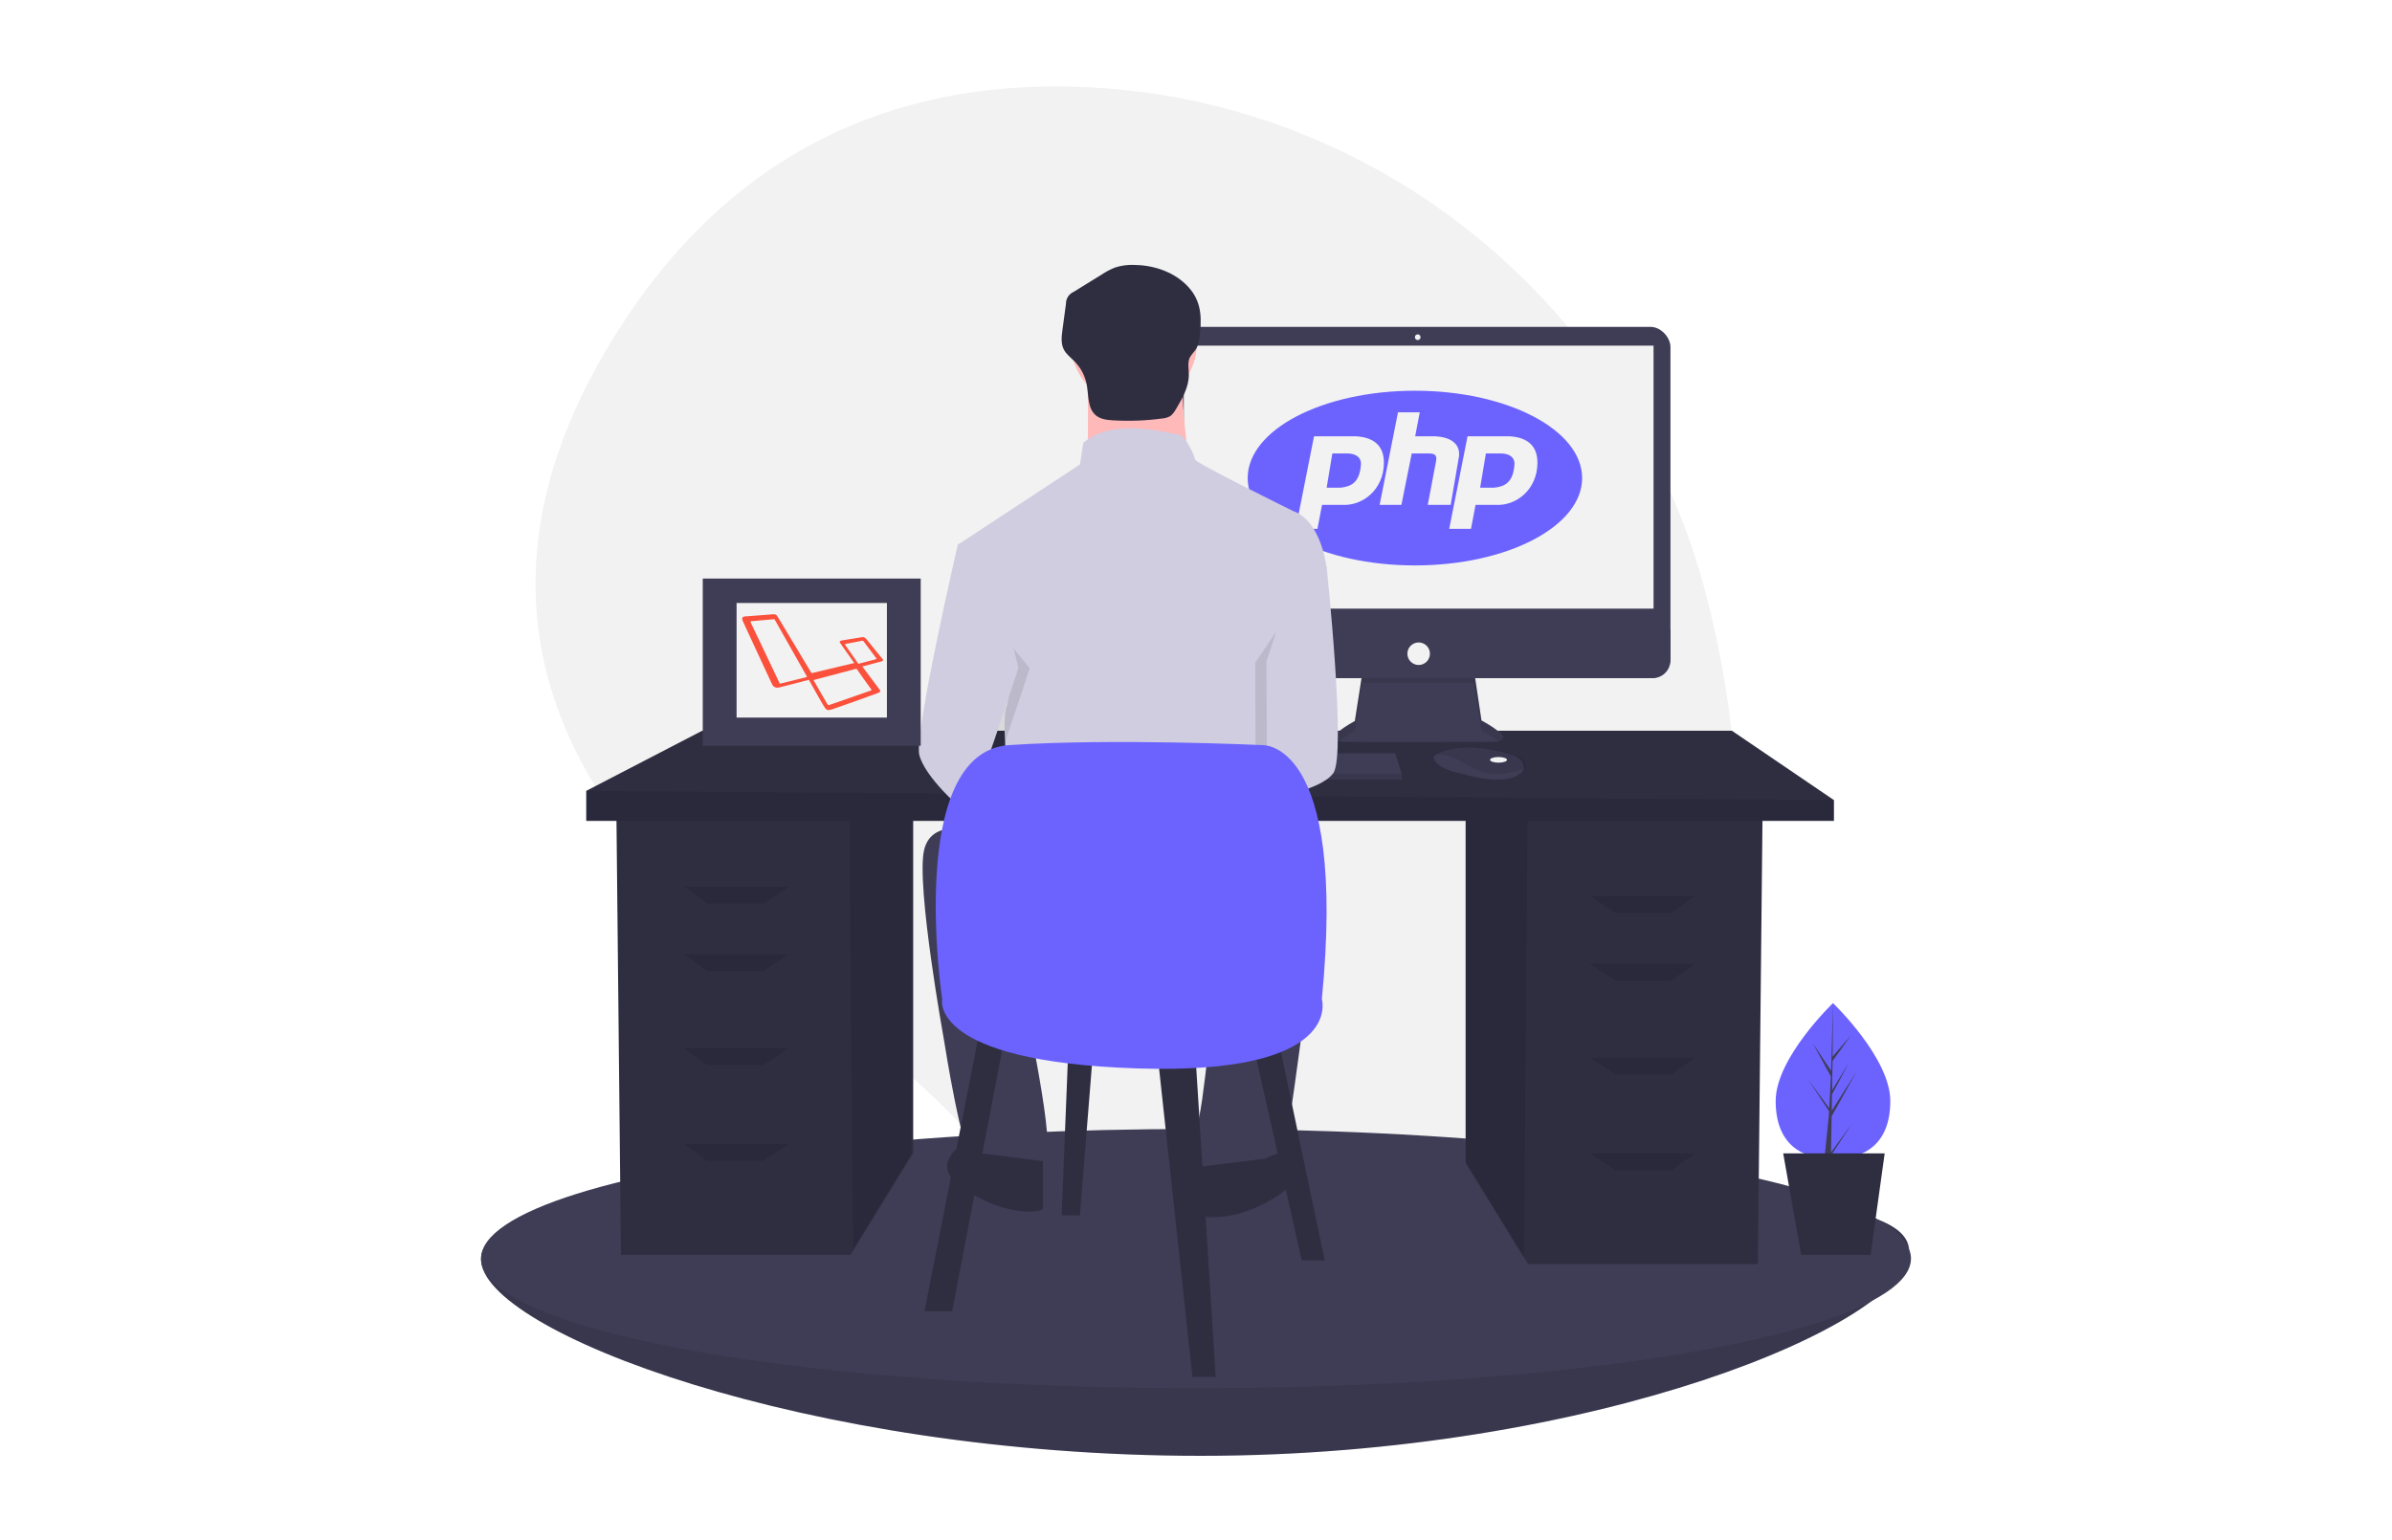 <?xml version="1.0" encoding="UTF-8"?>
<svg width="1273px" height="820px" viewBox="0 0 1273 820" version="1.1" xmlns="http://www.w3.org/2000/svg" xmlns:xlink="http://www.w3.org/1999/xlink">
    <!-- Generator: Sketch 54.1 (76490) - https://sketchapp.com -->
    <title>php</title>
    <desc>Created with Sketch.</desc>
    <g id="php" stroke="none" stroke-width="1" fill="none" fill-rule="evenodd">
        <g transform="translate(256, 46)" fill-rule="nonzero">
            <path d="M652.608,273.006 C613.02,117.154 476.231,4.65 315.671,0.137 C230.787,-2.248 141.466,25.937 76.434,124.568 C-39.819,300.881 83.578,422.719 169.606,480.614 C211.169,508.64 248.619,542.34 280.871,580.737 C338.981,649.774 450.77,735.564 583.907,601.145 C680.404,503.718 678.977,376.82 652.608,273.006 Z" id="Path" fill="#F2F2F2"></path>
            <path d="M760,619.968 C760,658.089 593.198,729 383.086,729 C172.974,729 0,662.485 0,624.364 C0,586.243 172.974,590.951 383.086,590.951 C593.198,590.951 760,581.847 760,619.968 Z" id="Path" fill="#3F3D56"></path>
            <path d="M760,619.968 C760,658.089 593.198,729 383.086,729 C172.974,729 0,662.485 0,624.364 C0,586.243 172.974,590.951 383.086,590.951 C593.198,590.951 760,581.847 760,619.968 Z" id="Path" fill="#000000" opacity="0.1"></path>
            <ellipse id="Oval" fill="#3F3D56" cx="380.5" cy="624" rx="380.5" ry="69"></ellipse>
            <polygon id="Path" fill="#2F2E41" points="524 388 524 572.794 554.971 623.168 557.328 627 679.531 627 682 388"></polygon>
            <polygon id="Path" fill="#000000" opacity="0.1" points="524 388 524 573.447 555.092 624 557 388"></polygon>
            <polygon id="Path" fill="#2F2E41" points="230 383 230 567.794 199.029 618.168 196.672 622 74.469 622 72 383"></polygon>
            <polygon id="Path" fill="#000000" opacity="0.1" points="229 383 229 568.447 197.909 619 196 383"></polygon>
            <polygon id="Path" fill="#2F2E41" points="720 379.923 720 391 56 391 56 375 117.71 343 665.695 343"></polygon>
            <polygon id="Path" fill="#000000" opacity="0.1" points="720 379.923 720 391 56 391 56 375"></polygon>
            <polygon id="Path" fill="#000000" opacity="0.1" points="150.311 435 120.444 435 108 426 164 426"></polygon>
            <polygon id="Path" fill="#000000" opacity="0.1" points="150.311 471 120.444 471 108 462 164 462"></polygon>
            <polygon id="Path" fill="#000000" opacity="0.1" points="150.311 521 120.444 521 108 512 164 512"></polygon>
            <polygon id="Path" fill="#000000" opacity="0.1" points="150.311 572 120.444 572 108 563 164 563"></polygon>
            <polygon id="Path" fill="#000000" opacity="0.1" points="603.689 440 633.556 440 646 431 590 431"></polygon>
            <polygon id="Path" fill="#000000" opacity="0.1" points="603.689 476 633.556 476 646 467 590 467"></polygon>
            <polygon id="Path" fill="#000000" opacity="0.1" points="603.689 526 633.556 526 646 517 590 517"></polygon>
            <polygon id="Path" fill="#000000" opacity="0.1" points="603.689 577 633.556 577 646 568 590 568"></polygon>
            <path d="M469.127,311.58 L465.033,337.802 C465.033,337.802 444.879,348.544 459.05,348.86 C473.221,349.176 539.982,348.86 539.982,348.86 C539.982,348.86 552.894,348.86 532.425,337.486 L528.331,310 L469.127,311.58 Z" id="Path" fill="#3F3D56"></path>
            <path d="M456.195,348.938 C458.947,346.743 461.906,344.811 465.029,343.169 L469.123,317.379 L528.33,317.434 L532.424,342.858 C535.788,344.571 538.959,346.63 541.885,349 C544.514,348.408 547.387,346.209 532.424,338.032 L528.33,311 L469.123,312.554 L465.029,338.343 C465.029,338.343 448.093,347.221 456.195,348.938 Z" id="Path" fill="#000000" opacity="0.1"></path>
            <rect id="Rectangle" fill="#3F3D56" x="365" y="128" width="268" height="187" rx="10.695"></rect>
            <rect id="Rectangle" fill="#F2F2F2" x="374" y="138" width="250" height="140"></rect>
            <circle id="Oval" fill="#F2F2F2" cx="498.5" cy="133.5" r="1.5"></circle>
            <path d="M633,289 L633,305.5 C633,308.019 632.008,310.436 630.24,312.218 C628.473,313.999 626.076,315 623.577,315 L374.423,315 C371.924,315 369.527,313.999 367.76,312.218 C365.992,310.436 365,308.019 365,305.5 L365,289 L633,289 Z" id="Path" fill="#3F3D56"></path>
            <circle id="Oval" fill="#F2F2F2" cx="499" cy="302" r="6"></circle>
            <polygon id="Path" fill="#3F3D56" points="490 365.956 490 369 319 369 319 366.565 319.235 365.956 323.45 355 486.504 355"></polygon>
            <path d="M554.947,363.047 C554.636,364.391 553.461,365.809 550.808,367.15 C541.284,371.962 521.92,365.867 521.92,365.867 C521.92,365.867 507,363.3 507,356.563 C507.419,356.273 507.856,356.01 508.308,355.777 C512.312,353.636 525.587,348.354 549.126,356.001 C550.861,356.551 552.41,357.577 553.601,358.964 C554.671,360.028 555.172,361.546 554.947,363.047 L554.947,363.047 Z" id="Path" fill="#3F3D56"></path>
            <path d="M555.947,362.837 C544.213,367.265 533.755,367.596 523.021,360.253 C517.608,356.552 512.691,355.636 509,355.705 C513.03,353.605 526.393,348.423 550.088,355.925 C551.833,356.464 553.393,357.471 554.592,358.832 C555.669,359.876 556.173,361.365 555.947,362.837 L555.947,362.837 Z" id="Path" fill="#000000" opacity="0.1"></path>
            <ellipse id="Oval" fill="#F2F2F2" cx="541.5" cy="358.5" rx="4.5" ry="1.5"></ellipse>
            <polygon id="Path" fill="#000000" opacity="0.1" points="490 366 490 369 319 369 319 366.601 319.235 366"></polygon>
            <circle id="Oval" fill="#FFB9B9" cx="347.5" cy="136.5" r="33.5"></circle>
            <path d="M323,155.385 L323,208 L378,208 C378,208 370.903,164.154 374.452,151 L323,155.385 Z" id="Path" fill="#FFB9B9"></path>
            <g transform="translate(408, 162)">
                <ellipse id="Oval" fill="#6C63FF" cx="89" cy="46.5" rx="89" ry="46.5"></ellipse>
                <path d="M25.554,73.514 L35.311,24.278 L57.87,24.278 C67.625,24.886 72.503,29.749 72.503,38.259 C72.503,52.848 60.919,61.358 50.553,60.749 L39.579,60.749 L37.14,73.514 L25.554,73.514 Z M42.017,51.632 L42.018,51.632 L49.334,51.632 C54.821,51.024 59.699,49.201 60.309,38.867 C60.309,35.22 57.26,33.396 52.992,33.396 L45.066,33.396 L42.017,51.632 Z M70.237,60.749 L79.992,11.514 L91.577,11.514 L89.138,24.278 L100.113,24.278 C109.869,24.886 113.527,29.749 112.308,35.828 L108.04,60.749 L95.845,60.749 L100.113,38.259 C100.723,35.22 100.723,33.396 96.455,33.396 L87.309,33.396 L81.822,60.749 L70.237,60.749 L70.237,60.749 Z M107.259,73.514 L117.014,24.278 L139.574,24.278 C149.33,24.886 154.208,29.749 154.208,38.259 C154.208,52.848 142.623,61.358 132.257,60.749 L121.282,60.749 L118.843,73.514 L107.259,73.514 Z M123.72,51.632 L123.721,51.632 L131.038,51.632 C136.526,51.024 141.404,49.201 142.013,38.867 C142.013,35.22 138.965,33.396 134.696,33.396 L126.769,33.396 L123.72,51.632 Z" id="Shape" fill="#F2F2F2"></path>
            </g>
            <path d="M432.262,226.081 C432.262,226.081 379.937,200.353 379.937,198.579 C379.937,196.804 374.615,185.271 371.068,185.271 C367.52,185.271 337.367,175.512 320.516,189.707 L318.742,201.24 L254,243.825 L271.738,308.589 C271.738,308.589 283.267,321.01 279.719,329.882 C276.172,338.754 282.38,384 282.38,384 L421.62,379.564 L421.62,319.236 C421.62,319.236 426.054,305.041 428.715,300.605 C431.376,296.169 428.715,282.861 428.715,282.861 L450,256.246 C450,256.246 447.339,231.405 432.262,226.081 Z" id="Path" fill="#D0CDE1"></path>
            <path d="M255.767,265.743 L259.793,244 C259.793,244 236.532,344.282 239.216,355.819 C241.9,367.356 261.582,385.105 264.266,385.992 C266.95,386.88 292,309.671 292,309.671 L255.767,265.743 Z" id="Path" fill="#000000" opacity="0.1"></path>
            <path d="M269.002,241 L253.793,243.669 C253.793,243.669 230.532,344.185 233.216,355.749 C235.9,367.312 255.582,385.103 258.266,385.992 C260.95,386.882 286,309.493 286,309.493 L269.002,241 Z" id="Path" fill="#D0CDE1"></path>
            <path d="M436.444,270.707 L444,256 C444,256 454.667,356.722 447.556,366.526 C440.444,376.331 412.315,380 412.315,380 L412,306.807 L436.444,270.707 Z" id="Path" fill="#000000" opacity="0.1"></path>
            <path d="M438.444,244 L450,255.537 C450,255.537 460.667,355.822 453.556,365.585 C446.444,375.347 418.315,379 418.315,379 L418,306.124 L438.444,244 Z" id="Path" fill="#D0CDE1"></path>
            <path d="M266.061,397.552 C266.061,397.552 240.266,387.803 235.819,406.414 C231.371,425.025 246.492,508.33 246.492,508.33 C246.492,508.33 256.277,571.252 262.503,573.024 C268.729,574.796 296.303,575.683 300.751,567.707 C305.198,559.731 287.409,478.198 287.409,478.198 L390.588,476.426 C390.588,476.426 384.362,547.324 380.804,553.527 C377.246,559.731 377.246,581 380.804,581 C384.362,581 423.499,579.228 426.168,573.91 C428.836,568.593 443.957,448.953 443.957,448.953 C443.957,448.953 456.41,407.3 442.178,409.959 C427.946,412.618 266.061,397.552 266.061,397.552 Z" id="Path" fill="#3F3D56"></path>
            <path d="M417.739,570.714 C417.739,570.714 426.647,564.608 431.101,570.714 C435.555,576.82 437.336,583.799 417.739,594.268 C398.143,604.736 383,602.119 383,600.374 L383,575.076 L417.739,570.714 Z" id="Path" fill="#2F2E41"></path>
            <path d="M264.261,567.714 C264.261,567.714 255.353,561.608 250.899,567.714 C246.445,573.82 244.664,580.799 264.261,591.268 C283.857,601.736 299,599.119 299,597.374 L299,572.076 L264.261,567.714 Z" id="Path" fill="#2F2E41"></path>
            <path d="M347.295,95.017 C343.94,94.901 340.591,95.376 337.403,96.418 C334.93,97.405 332.569,98.647 330.356,100.123 L315.487,109.31 C312.906,110.42 311.25,112.964 311.291,115.758 L309.433,129.584 C308.964,133.073 308.531,136.804 310.103,139.959 C311.415,142.592 313.917,144.393 315.975,146.504 C319.267,149.895 321.483,154.173 322.347,158.806 C323.411,164.579 322.73,171.53 327.327,175.214 C329.816,177.209 333.209,177.586 336.402,177.771 C345.132,178.278 353.89,177.943 362.555,176.771 C363.933,176.669 365.276,176.295 366.507,175.671 C368.07,174.752 369.054,173.131 369.973,171.575 C373.294,165.958 376.716,159.983 376.68,153.469 C376.662,150.246 375.832,146.785 377.389,143.958 C378.212,142.757 379.105,141.604 380.064,140.507 C381.992,137.815 382.367,134.356 382.682,131.066 C383.685,120.559 382.636,112.564 374.843,105.162 C367.568,98.253 357.216,95.081 347.295,95.017 Z" id="Path" fill="#2F2E41"></path>
            <polygon id="Path" fill="#2F2E41" points="265.486 502 236 652 250.742 652 279 504.46"></polygon>
            <polygon id="Path" fill="#2F2E41" points="360 514.917 378.6 687 391 687 379.84 510"></polygon>
            <polygon id="Path" fill="#2F2E41" points="411 510.463 436.742 625 449 625 424.484 508"></polygon>
            <polygon id="Path" fill="#2F2E41" points="312.643 510 309 601 318.714 601 326 510"></polygon>
            <path d="M245.405,485.879 C245.405,485.879 225.69,354.328 281.138,350.639 C336.586,346.951 415.446,350.639 415.446,350.639 C415.446,350.639 461.036,346.951 447.482,485.879 C447.482,485.879 459.804,526.451 348.908,522.763 C238.012,519.075 245.405,485.879 245.405,485.879 Z" id="Path" fill="#6C63FF"></path>
            <path d="M750,540.077 C750,562.997 736.345,571 719.5,571 C702.655,571 689,562.997 689,540.077 C689,517.158 719.5,488 719.5,488 C719.5,488 750,517.158 750,540.077 Z" id="Path" fill="#6C63FF"></path>
            <polygon id="Path" fill="#3F3D56" points="718.783 548.262 732 524.552 718.832 545.256 718.975 536.638 728.085 519.483 719.013 534.357 719.269 518.858 729.025 505.201 719.309 516.421 719.47 488 718.505 524.012 708.627 509.186 718.386 527.051 717.462 544.361 717.434 543.902 706 528.237 717.399 545.525 717.284 547.69 717.263 547.722 717.273 547.9 714.928 571 718.061 571 718.437 569.134 729.808 551.888 718.464 567.428"></polygon>
            <polygon id="Path" fill="#2F2E41" points="739.523 622 702.554 622 693 568 747 568"></polygon>
            <rect id="Rectangle" fill="#3F3D56" x="118" y="262" width="116" height="89"></rect>
            <rect id="Rectangle" fill="#F2F2F2" x="136" y="275" width="80" height="61"></rect>
            <path d="M213.699,304.829 C213.164,304.298 206.3,295.71 205.141,294.294 C203.893,292.877 203.358,293.143 202.556,293.231 C201.754,293.32 193.106,294.825 192.126,294.913 C191.145,295.09 190.521,295.445 191.145,296.33 C191.68,297.127 197.385,305.095 198.634,306.954 L175.901,312.355 L157.894,282.341 C157.181,281.279 157.002,280.925 155.398,281.013 C153.793,281.102 141.224,282.164 140.332,282.164 C139.441,282.253 138.46,282.607 139.352,284.732 C140.243,286.856 154.506,317.313 154.863,318.198 C155.22,319.084 156.289,320.5 158.696,319.969 C161.192,319.349 169.75,317.136 174.475,315.897 C176.971,320.323 181.963,329.354 182.944,330.682 C184.192,332.453 185.083,332.099 186.955,331.568 C188.471,331.125 210.312,323.334 211.292,322.891 C212.273,322.448 212.897,322.183 212.184,321.209 C211.649,320.5 205.943,312.798 202.912,308.814 C204.963,308.282 212.362,306.335 213.164,306.069 C214.056,305.803 214.234,305.361 213.699,304.829 L213.699,304.829 Z M173.125,314.48 C172.859,314.571 160.195,317.655 159.575,317.837 C158.866,318.018 158.866,317.927 158.866,317.655 C158.689,317.383 143.81,285.815 143.545,285.452 C143.367,285.089 143.367,284.726 143.545,284.726 C143.722,284.726 155.501,283.638 155.855,283.638 C156.298,283.638 156.209,283.729 156.386,284.001 C156.386,284.001 172.948,313.301 173.213,313.755 C173.568,314.208 173.391,314.39 173.125,314.48 L173.125,314.48 Z M207.623,320.919 C207.801,321.281 208.068,321.462 207.357,321.643 C206.734,321.914 185.924,329.059 185.479,329.24 C185.034,329.421 184.767,329.511 184.234,328.697 C183.7,327.883 176.941,316.036 176.941,316.036 L199.086,310.157 C199.619,309.976 199.797,309.886 200.153,310.429 C200.509,311.062 207.446,320.648 207.623,320.919 L207.623,320.919 Z M209.732,305.048 C209.18,305.145 200.805,307.379 200.805,307.379 L193.903,297.469 C193.719,297.178 193.535,296.886 193.995,296.789 C194.455,296.692 202.278,295.235 202.646,295.138 C203.014,295.041 203.29,294.943 203.75,295.623 C204.21,296.206 210.101,304.173 210.377,304.465 C210.653,304.756 210.285,304.95 209.732,305.048 L209.732,305.048 Z" id="Shape" fill="#FB503B"></path>
        </g>
    </g>
</svg>